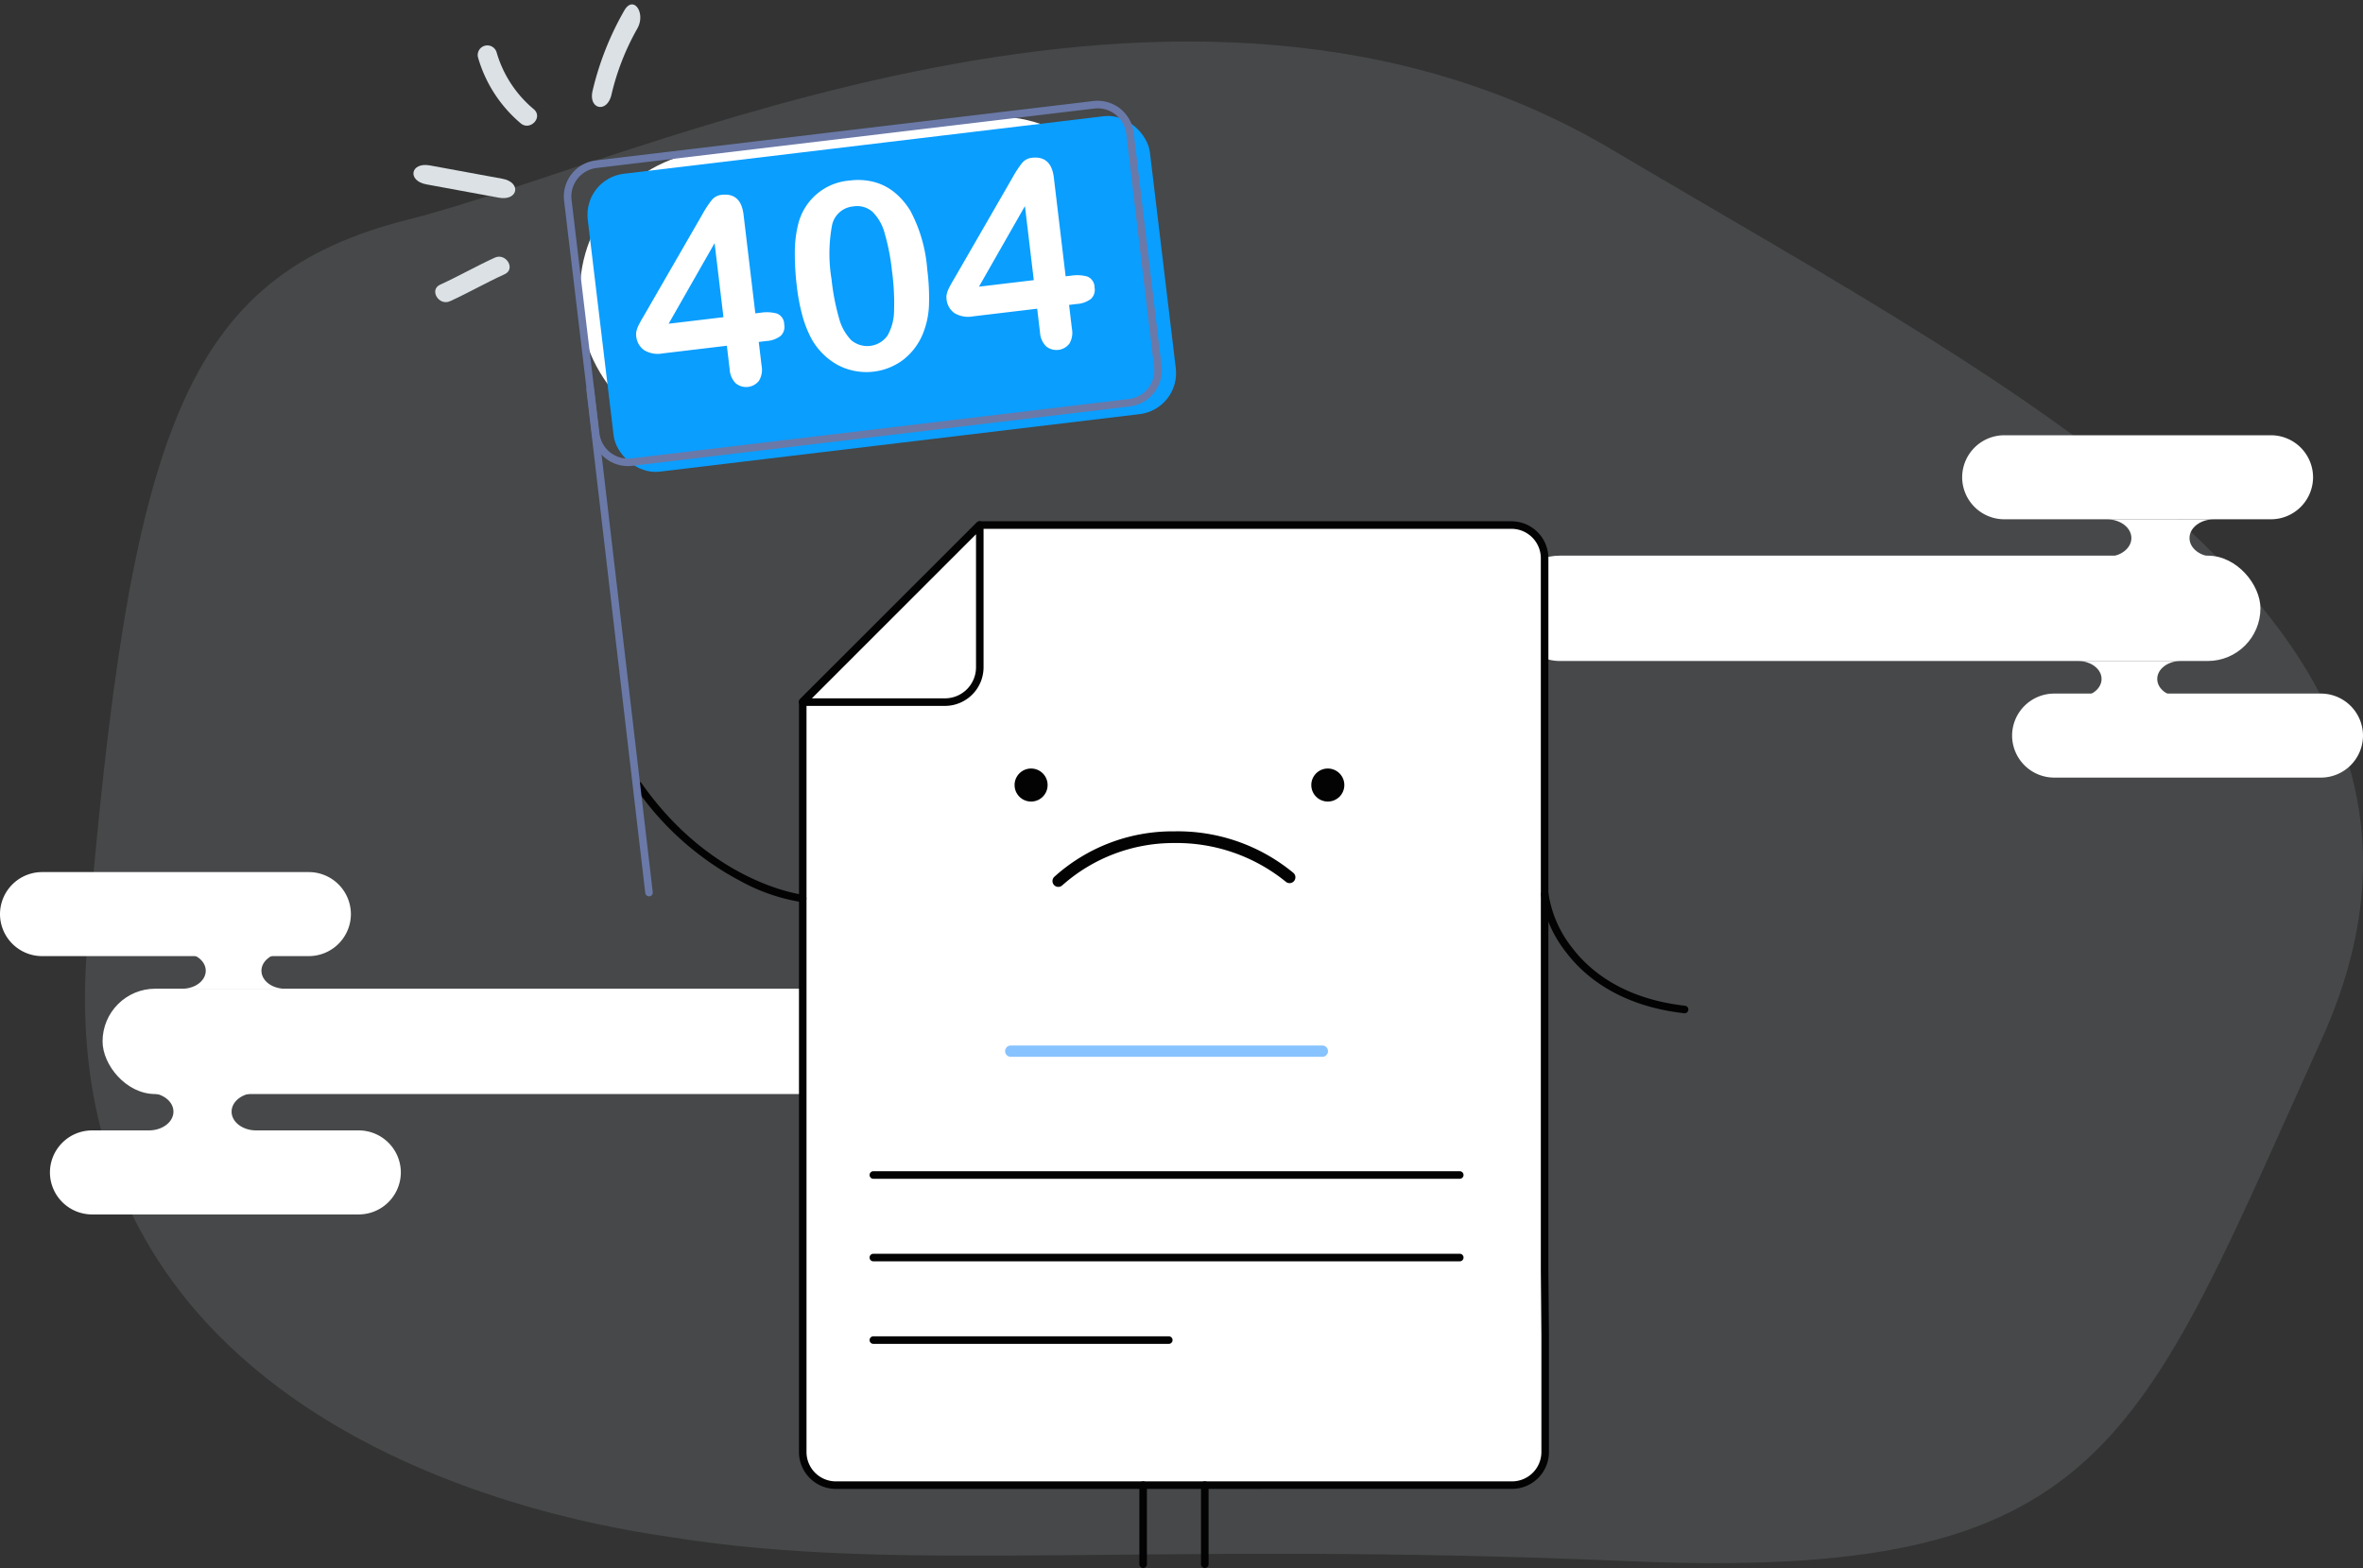 <svg xmlns="http://www.w3.org/2000/svg" width="286" height="189.793" viewBox="0 0 286 189.793"><rect x="0" y="0" width="286" height="189.793" fill="#333333" stroke="none"/><defs><style>.a{fill:rgba(184,194,203,0.15);}.b{fill:#fff;}.c,.f{fill:#030303;}.d{opacity:0.5;}.e{fill:#1087ff;}.f{stroke:#030303;stroke-width:0.5px;}.g{fill:#0a9eff;}.h{fill:#6a79a8;}.i{fill:#dbe1e5;}</style></defs><g transform="translate(-33 -200.983)"><g transform="translate(-22.402 62.597)"><g transform="translate(55.402 143.411)"><g transform="translate(10.287)"><path class="a" d="M171.542,324.465c-5.839-.937-76-9.382-70.833-71.662s11.647-81.01,38.923-87.863,93.581-39.277,145.61-8.446,108.173,58.483,85.893,107.711-25.927,65.649-84.056,63.137S199.308,328.923,171.542,324.465Z" transform="translate(-100.437 -143.411)"/></g><g transform="translate(182.398 47.659)"><g transform="translate(0 14.571)"><rect class="b" width="91.188" height="12.75" rx="6.375"/></g><g transform="translate(55.087)"><path class="b" d="M1132.511,362.231h-32.3a5.1,5.1,0,0,1-5.085-5.085h0a5.1,5.1,0,0,1,5.085-5.085h32.3a5.1,5.1,0,0,1,5.085,5.085h0A5.1,5.1,0,0,1,1132.511,362.231Z" transform="translate(-1095.125 -352.062)"/></g><g transform="translate(61.131 31.267)"><path class="b" d="M1158.971,499.119h-32.3a5.1,5.1,0,0,1-5.085-5.085h0a5.1,5.1,0,0,1,5.085-5.085h32.3a5.1,5.1,0,0,1,5.085,5.085h0A5.1,5.1,0,0,1,1158.971,499.119Z" transform="translate(-1121.585 -488.95)"/></g><g transform="translate(69.108 27.321)"><path class="b" d="M1168.953,476.024c-1.575,0-2.852-.974-2.852-2.175s1.276-2.176,2.852-2.176h-12.442c1.575,0,2.852.974,2.852,2.176s-1.277,2.175-2.852,2.175Z" transform="translate(-1156.511 -471.673)"/></g><g transform="translate(72.593 10.169)"><path class="b" d="M1184.755,401.126c-1.644,0-2.977-1.017-2.977-2.271s1.333-2.271,2.977-2.271h-12.987c1.644,0,2.976,1.017,2.976,2.271s-1.333,2.271-2.976,2.271Z" transform="translate(-1171.768 -396.584)"/></g></g><g transform="translate(0 100.532)"><g transform="translate(12.415 14.116)"><rect class="b" width="91.188" height="12.75" rx="6.375" transform="translate(91.188 12.75) rotate(180)"/></g><g transform="translate(6.044 31.267)"><path class="b" d="M86.948,720.432h32.3a5.1,5.1,0,0,1,5.085,5.085h0a5.1,5.1,0,0,1-5.085,5.085h-32.3a5.1,5.1,0,0,1-5.085-5.085h0A5.1,5.1,0,0,1,86.948,720.432Z" transform="translate(-81.863 -720.432)"/></g><path class="b" d="M60.487,583.543h32.3a5.1,5.1,0,0,1,5.085,5.085h0a5.1,5.1,0,0,1-5.085,5.085h-32.3a5.1,5.1,0,0,1-5.085-5.085h0A5.1,5.1,0,0,1,60.487,583.543Z" transform="translate(-55.402 -583.543)"/><g transform="translate(22.052 9.765)"><path class="b" d="M151.948,626.293c1.575,0,2.851.974,2.851,2.176s-1.277,2.176-2.851,2.176h12.441c-1.575,0-2.851-.974-2.851-2.176s1.277-2.176,2.851-2.176Z" transform="translate(-151.948 -626.293)"/></g><g transform="translate(18.022 26.725)"><path class="b" d="M134.3,700.548c1.644,0,2.976,1.017,2.976,2.271s-1.333,2.271-2.976,2.271h12.987c-1.644,0-2.976-1.017-2.976-2.271s1.333-2.271,2.976-2.271Z" transform="translate(-134.304 -700.548)"/></g></g></g><g transform="translate(123.642 150.584)"><g transform="translate(28.461 50.897)"><path class="b" d="M480.765,421.031l0,90.819a4.009,4.009,0,0,0,4.016,4l81.826,0a4.009,4.009,0,0,0,4.015-4V497.692l-.068-7.8,0-86.246a4.01,4.01,0,0,0-4.016-4l-64.39,0-21.384,21.367Z" transform="translate(-480.308 -399.186)"/><path class="c" d="M483.24,514.766a4.471,4.471,0,0,1-4.473-4.459l0-90.819v-.03a.457.457,0,0,1,.134-.312l21.384-21.367a.457.457,0,0,1,.323-.134l64.39,0a4.471,4.471,0,0,1,4.472,4.46l0,86.246.068,7.8V510.3a4.471,4.471,0,0,1-4.472,4.46Zm-3.562-95.107,0,90.648a3.556,3.556,0,0,0,3.559,3.546l81.826,0a3.557,3.557,0,0,0,3.559-3.546V496.149l-.068-7.8,0-86.25A3.557,3.557,0,0,0,565,398.557l-64.2,0Zm-.438-.171h0Z" transform="translate(-478.765 -397.643)"/><g transform="translate(0 0.002)"><path class="c" d="M479.222,419.995a.457.457,0,0,1-.323-.78l21.428-21.43a.457.457,0,0,1,.78.323v17.214a4.678,4.678,0,0,1-4.672,4.673Zm20.972-20.784-19.869,19.87h16.111a3.763,3.763,0,0,0,3.759-3.759Z" transform="translate(-478.765 -397.651)"/></g><g transform="translate(8.547 63.453)"><g class="d" transform="translate(16.405)"><path class="e" d="M626.4,676.814H588.692a.685.685,0,0,1,0-1.37H626.4a.685.685,0,0,1,0,1.37Z" transform="translate(-588.007 -675.444)"/></g><g transform="translate(0 25.207)"><path class="c" d="M587.617,786.716H516.643a.457.457,0,1,1,0-.914h70.974a.457.457,0,1,1,0,.914Z" transform="translate(-516.186 -785.802)"/></g><g transform="translate(0 15.216)"><path class="c" d="M587.617,742.973H516.643a.457.457,0,1,1,0-.914h70.974a.457.457,0,1,1,0,.914Z" transform="translate(-516.186 -742.059)"/></g><g transform="translate(0 35.199)"><path class="c" d="M552.4,830.459H516.643a.457.457,0,1,1,0-.914H552.4a.457.457,0,0,1,0,.914Z" transform="translate(-516.186 -829.545)"/></g></g><g transform="translate(30.933 37.781)"><path class="f" d="M614.649,569.273a.457.457,0,0,1-.325-.778,21.131,21.131,0,0,1,14.362-5.446,21.728,21.728,0,0,1,14.265,4.979.457.457,0,0,1-.626.666,21.216,21.216,0,0,0-13.639-4.731,20.542,20.542,0,0,0-13.712,5.174A.455.455,0,0,1,614.649,569.273Z" transform="translate(-614.192 -563.05)"/></g><g transform="translate(26.095 29.925)"><ellipse class="c" cx="2" cy="2" rx="2" ry="2"/></g><g transform="translate(62.008 29.925)"><ellipse class="c" cx="2" cy="2" rx="2" ry="2"/></g></g><g transform="translate(0 0)"><g transform="translate(0.018 0.018)"><rect class="b" width="68.52" height="36.316" rx="17.249" transform="matrix(0.993, -0.119, 0.119, 0.993, 0, 8.123)"/></g><g transform="translate(2.302 2.302)"><rect class="g" width="68.52" height="36.316" rx="5" transform="matrix(0.993, -0.119, 0.119, 0.993, 0, 7.123)"/></g><path class="h" d="M361.925,219.032a4.4,4.4,0,0,1-4.362-3.876l-3.371-28.236a4.4,4.4,0,0,1,3.844-4.887l60.213-7.189a4.4,4.4,0,0,1,4.887,3.844l3.371,28.235a4.4,4.4,0,0,1-3.844,4.887L362.45,219A4.427,4.427,0,0,1,361.925,219.032Zm56.848-43.3a3.506,3.506,0,0,0-.415.025l-60.213,7.189a3.483,3.483,0,0,0-3.046,3.871l3.371,28.236a3.487,3.487,0,0,0,3.871,3.046l60.213-7.189.054.454-.054-.454a3.483,3.483,0,0,0,3.046-3.871L422.229,178.8A3.488,3.488,0,0,0,418.773,175.728Z" transform="translate(-354.16 -174.814)"/><g transform="translate(8.749 6.873)"><path class="b" d="M403.793,245.7l-.343-2.87-7.747.925a3.207,3.207,0,0,1-2.278-.4,2.331,2.331,0,0,1-.948-1.718,1.765,1.765,0,0,1,.037-.607,3.087,3.087,0,0,1,.249-.672q.176-.357.371-.694t.481-.824l6.872-11.917a12.545,12.545,0,0,1,1.133-1.724,1.761,1.761,0,0,1,1.184-.635q2.346-.28,2.666,2.4l1.426,11.944.663-.079a4.719,4.719,0,0,1,1.945.1,1.4,1.4,0,0,1,.887,1.334,1.489,1.489,0,0,1-.431,1.374,3.108,3.108,0,0,1-1.71.619l-.941.112.343,2.87a2.582,2.582,0,0,1-.314,1.83,1.979,1.979,0,0,1-2.8.319A2.564,2.564,0,0,1,403.793,245.7Zm-7.391-5.535,6.635-.792-1.07-8.966Z" transform="translate(-392.465 -220.052)"/><path class="b" d="M492.59,227.617a26.679,26.679,0,0,1,.211,4.388,10.219,10.219,0,0,1-.748,3.439,7.636,7.636,0,0,1-2.381,3.133,7.429,7.429,0,0,1-7.949.6,8.131,8.131,0,0,1-3.239-3.338,13.74,13.74,0,0,1-1.04-2.748,23.73,23.73,0,0,1-.624-3.33,32.421,32.421,0,0,1-.254-4.227,13.936,13.936,0,0,1,.388-3.3,6.954,6.954,0,0,1,6.246-5.363,7.781,7.781,0,0,1,2.947.172,6.629,6.629,0,0,1,2.457,1.241,8.719,8.719,0,0,1,1.953,2.263A17.827,17.827,0,0,1,492.59,227.617Zm-4.265.2a25.877,25.877,0,0,0-.891-4.581,5.731,5.731,0,0,0-1.466-2.579,2.817,2.817,0,0,0-2.332-.653,2.875,2.875,0,0,0-2.587,2.391,18.827,18.827,0,0,0-.039,6.422,27.4,27.4,0,0,0,.907,4.713,6.013,6.013,0,0,0,1.476,2.664,3,3,0,0,0,4.394-.564,6.174,6.174,0,0,0,.789-2.958A28.991,28.991,0,0,0,488.325,227.814Z" transform="translate(-457.355 -214.09)"/><path class="b" d="M568.232,226.068l-.343-2.87-7.747.925a3.2,3.2,0,0,1-2.278-.4,2.329,2.329,0,0,1-.949-1.718,1.761,1.761,0,0,1,.037-.607,3.077,3.077,0,0,1,.248-.671q.176-.357.371-.694t.481-.824l6.872-11.917a12.571,12.571,0,0,1,1.132-1.724,1.761,1.761,0,0,1,1.184-.634q2.345-.28,2.666,2.4l1.426,11.944L572,219.2a4.725,4.725,0,0,1,1.944.1,1.4,1.4,0,0,1,.887,1.334,1.488,1.488,0,0,1-.431,1.374,3.109,3.109,0,0,1-1.711.619l-.941.113.343,2.87a2.581,2.581,0,0,1-.314,1.83,1.979,1.979,0,0,1-2.8.319A2.565,2.565,0,0,1,568.232,226.068Zm-7.391-5.535,6.636-.792-1.07-8.966Z" transform="translate(-519.345 -204.905)"/></g></g><g transform="translate(118.277 95.586)"><path class="c" d="M889.36,608.151a.438.438,0,0,1-.052,0c-7.856-.887-12.109-4.5-14.293-7.38a14.677,14.677,0,0,1-3.031-7.018.457.457,0,0,1,.457-.457h0a.457.457,0,0,1,.456.457,13.906,13.906,0,0,0,2.845,6.465c2.077,2.735,6.133,6.174,13.668,7.025a.457.457,0,0,1-.051.911Z" transform="translate(-871.984 -593.293)"/></g><g transform="translate(8.576 82.399)"><path class="c" d="M412.048,550.169h-.016a22.641,22.641,0,0,1-7.461-2.535,35.611,35.611,0,0,1-12.783-11.357.457.457,0,0,1,.748-.524c8.531,12.174,19.423,13.5,19.527,13.5a.457.457,0,0,1-.015.913Z" transform="translate(-391.706 -535.558)"/></g><g transform="translate(2.732 34.512)"><path class="h" d="M373.7,387.689a.457.457,0,0,1-.453-.4l-7.119-60.867a.457.457,0,1,1,.907-.106l7.119,60.867a.457.457,0,0,1-.4.507A.475.475,0,0,1,373.7,387.689Z" transform="translate(-366.122 -325.908)"/></g><g transform="translate(69.661 167.106)"><g transform="translate(0 0)"><path class="c" d="M659.595,916.9a.457.457,0,0,1-.457-.457v-9.576a.457.457,0,0,1,.914,0v9.576A.457.457,0,0,1,659.595,916.9Z" transform="translate(-659.138 -906.411)"/></g><g transform="translate(7.462 0)"><path class="c" d="M692.262,916.9a.457.457,0,0,1-.457-.457v-9.576a.457.457,0,0,1,.914,0v9.576A.457.457,0,0,1,692.262,916.9Z" transform="translate(-691.805 -906.411)"/></g></g></g></g><g transform="translate(-206.268 822.107) rotate(-30)"><path class="i" d="M443.266,155.225l3.569,8.164c.959,2.193,3.1,1.259,2.137-.935l-3.569-8.164C444.444,152.1,442.306,153.031,443.266,155.225Z" transform="matrix(0.899, -0.438, 0.438, 0.899, 84.825, -318.542)"/><path class="i" d="M377.539,242.214c-1.978-1.463-4.087-2.736-6.065-4.2-1.211-.9-2.372,1.13-1.177,2.014,1.978,1.463,4.088,2.735,6.065,4.2C377.572,245.124,378.733,243.1,377.539,242.214Z" transform="translate(105.687 -374.495) rotate(-31)"/><path class="i" d="M581.093,149.835a14.049,14.049,0,0,1-.466-8.244,1.167,1.167,0,0,0-2.249-.62,16.316,16.316,0,0,0,.467,9.484C579.308,151.88,581.56,151.27,581.093,149.835Z" transform="translate(-13.967 -524.328)"/><path class="i" d="M684.975,145.258a36.255,36.255,0,0,0-1.559,10.319c-.022,2.334,2.311,2.331,2.332,0a30.073,30.073,0,0,1,1.24-8.493C687.635,144.991,685.625,143.155,684.975,145.258Z" transform="translate(180.696 -952.789) rotate(43)"/></g></g></svg>
